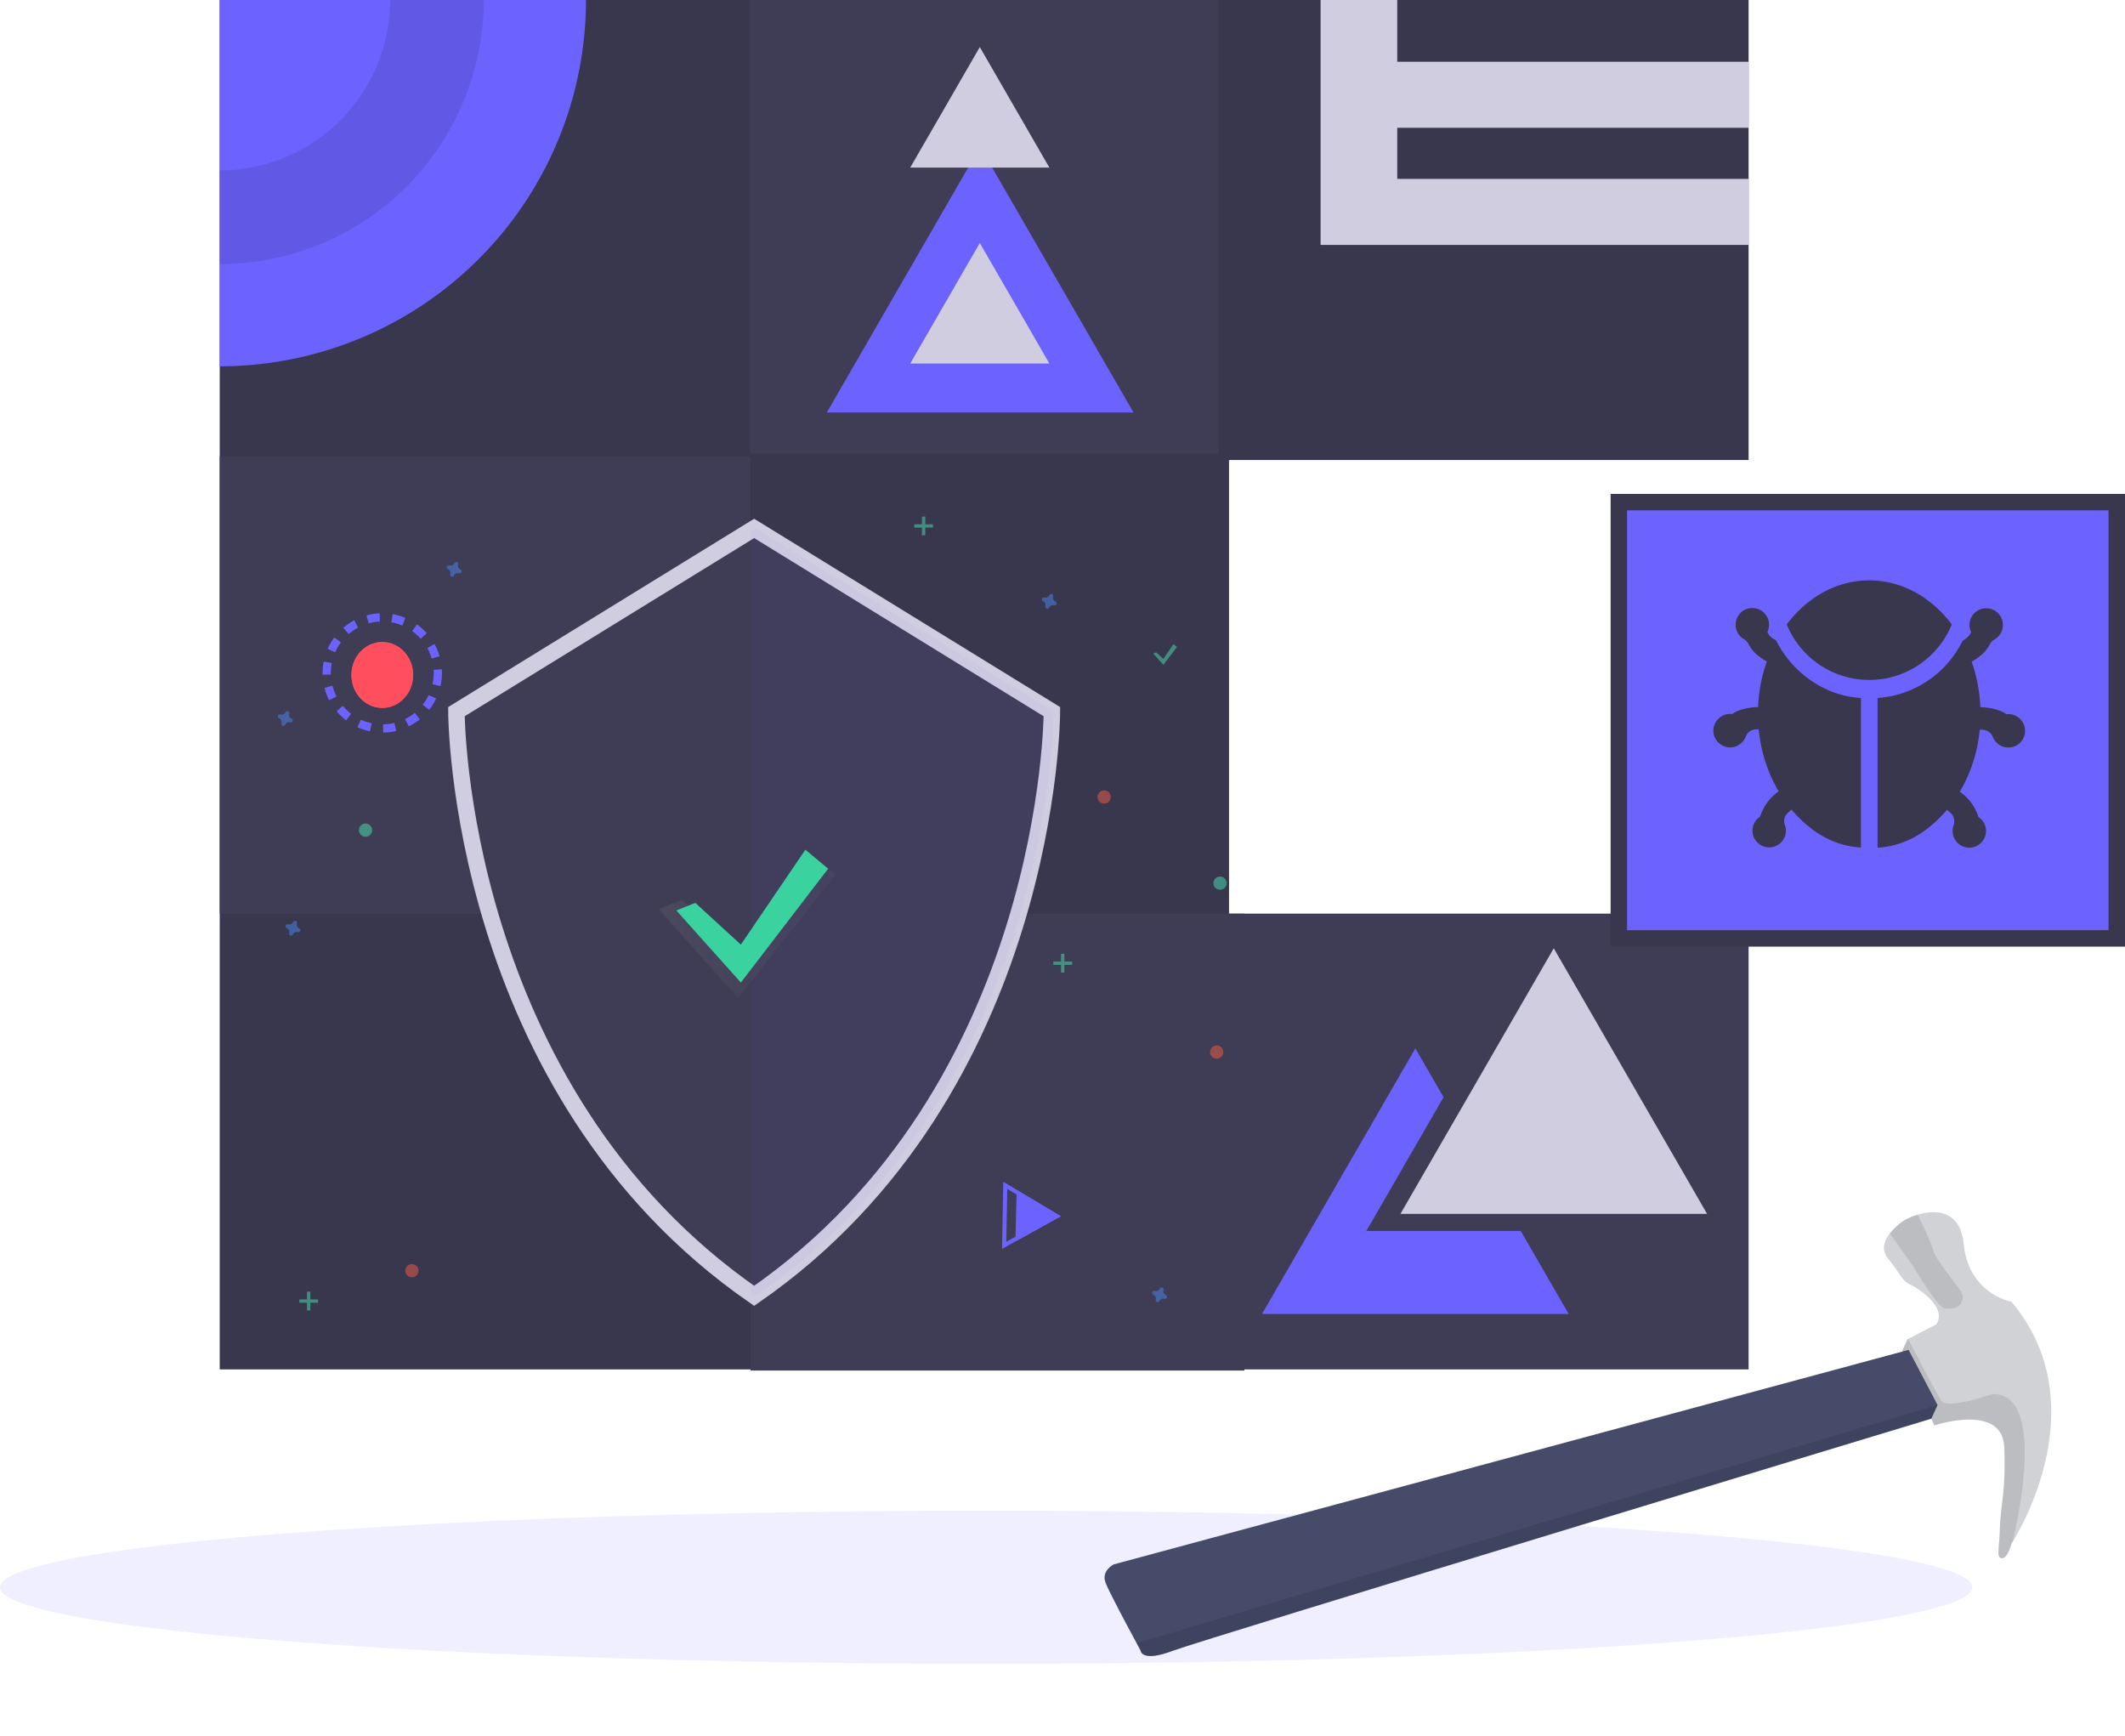 <svg xmlns="http://www.w3.org/2000/svg" width="516.398" height="421.705"><defs><linearGradient id="a" y1=".5" x2="1" y2=".5" gradientUnits="objectBoundingBox"><stop offset="0" stop-color="gray" stop-opacity=".251"/><stop offset=".535" stop-color="gray" stop-opacity=".122"/><stop offset="1" stop-color="gray" stop-opacity=".102"/></linearGradient></defs><g data-name="Group 3069" transform="translate(-568.602 -3583)"><path data-name="Path 10633" d="M867.271 3804.986v-110.217h126.258V3583H622v332.72h371.529v-110.734z" fill="#3f3d56"/><path data-name="Path 10634" d="M993.529 3694.769V3583H864.684v110.217H750.845V3583H622v111.769h116.426v110.217H622v110.734h246.306v-110.734h-1.035v-110.217z" opacity=".1"/><path data-name="Path 10635" d="M711.001 3583a89 89 0 01-89 89v-89z" fill="#6c63ff"/><path data-name="Path 10636" d="M663.396 3583a41.4 41.4 0 01-41.394 41.4v22.768a64.165 64.165 0 0064.164-64.162z" opacity=".1"/><path data-name="Path 10637" d="M993.528 3614.047v-16.041h-85.379V3583h-18.628v59.507h104.007v-16.041h-85.379v-12.419z" fill="#d0cde1"/><path data-name="Path 10639" d="M946.182 3813.401l18.632 32.272 18.633 32.273h-74.53l18.633-32.273z" fill="#d0cde1"/><path data-name="Path 10640" d="M937.9 3882.086h-37.262l18.633-32.273.129-.224-6.852-11.868-18.632 32.272-18.633 32.273h74.53l-11.651-20.181z" fill="#6c63ff"/><g data-name="Group 2999"><path data-name="Path 10643" d="M806.794 3618.679l18.632 32.272 18.633 32.273h-74.53l18.633-32.273z" fill="#6c63ff"/><path data-name="Path 10644" d="M806.706 3642.043l8.452 14.64 8.453 14.64h-33.81l8.453-14.64z" fill="#d0cde1"/><path data-name="Path 10645" d="M806.706 3594.437l8.452 14.64 8.453 14.64h-33.81l8.453-14.64z" fill="#d0cde1"/></g><ellipse data-name="Ellipse 639" cx="239.648" cy="18.608" rx="239.648" ry="18.608" transform="translate(568.602 3950.047)" fill="#6c63ff" opacity=".1"/><g data-name="Group 3001"><path data-name="Rectangle 2838" fill="#6c63ff" stroke="#39374d" stroke-width="4" d="M962 3705h121v106H962z"/><g data-name="Group 3000" fill="#39374d"><path data-name="Path 10725" d="M1042.912 3734.711c-4.938-6.561-12.093-10.7-20.057-10.7s-15.119 4.14-20.056 10.7a21.653 21.653 0 0040.113 0z"/><path data-name="Path 10726" d="M1000.192 3738.552a5.187 5.187 0 01-1-.566 3.993 3.993 0 01-1.1-1.42 4.061 4.061 0 10-6.629.984 4.524 4.524 0 00.962.775 2.794 2.794 0 011.08 1.131 8.167 8.167 0 001.878 2.466 16.409 16.409 0 002.573 1.81 37.507 37.507 0 00-2.115 11.063 15.3 15.3 0 00-4.31.7 6.95 6.95 0 00-2 1 4.8 4.8 0 00-.492-.034 4.067 4.067 0 103.806 5.5 2.6 2.6 0 012.1-1.7 9.489 9.489 0 011.046-.068 36.424 36.424 0 004.836 15.085 11.866 11.866 0 00-4.5 6.143 1.692 1.692 0 00-.322.232 3.849 3.849 0 00-.475.441 4.061 4.061 0 106.816 1.329 2.664 2.664 0 01.662-2.873 11.41 11.41 0 01.962-.826c4.587 5.356 10.045 8.79 16.861 9.2v-36.34c-8.999-.503-16.85-6.368-20.639-14.032zm56.465 17.941a4.506 4.506 0 00-.492.034 7.669 7.669 0 00-2-1 15.2 15.2 0 00-4.31-.7 38.326 38.326 0 00-2.115-11.058 16.4 16.4 0 002.573-1.81 8.811 8.811 0 001.946-2.585 2.387 2.387 0 011-.99 4.061 4.061 0 10-5.656-1.793 3.857 3.857 0 01-1.1 1.42 10.645 10.645 0 01-1 .73 24.911 24.911 0 01-20.633 13.852v36.374c6.787-.407 12.279-3.857 16.861-9.2.356.283.656.537.911.775a2.749 2.749 0 01.713 2.958 4.061 4.061 0 106.833-1.318 3.867 3.867 0 00-.475-.441c-.187-.147-.322-.232-.322-.232a11.7 11.7 0 00-4.525-6.143 36.424 36.424 0 004.836-15.085 8.987 8.987 0 011 .068 2.715 2.715 0 012.178 1.7 4.061 4.061 0 007.834-1.233 4.123 4.123 0 00-4.067-4.333z"/></g></g><g data-name="Group 2998"><g data-name="Group 2998"><path data-name="Path 10730" d="M1027.428 3888.802c3.116 3.841 3.367 5.415 5.383 6.326s9.12 5.59 6.303 9.66l-6.792 3.524-.198.104-1.28 2.817 7.8 18.108s16.593-5.567 17.015 5.304-.872 13.692-1.057 19.45-.914 7.356.48 7.503 2.34-3.55 2.34-3.55.105-.162.294-.467c2.526-4.091 19.918-34.204-.308-58.301 0 0-10.357-1.786-11.606-14.011-.86-8.45-6.994-8.376-11.199-7.118a13.432 13.432 0 00-3.839 1.742 17.897 17.897 0 00-2.911 2.805c-1.342 1.69-2.207 3.898-.425 6.104z" fill="#d0d2d5"/><path data-name="Path 10731" d="M1032.125 3908.415l-1.28 2.817 7.797 18.11s16.595-5.568 17.017 5.303-.872 13.692-1.057 19.45-.914 7.356.48 7.503 2.34-3.55 2.34-3.55.105-.162.294-.467c1.263-5.273 8.108-36.175-4.916-35.864 0 0-10.94 3.775-12.4 1.652-1.158-1.678-6.08-11.147-8.08-15.03z" opacity=".1"/><path data-name="Path 10732" d="M1027.852 3882.671l5.588 7.885s6.333 10.646 7.907 10.39a7.182 7.182 0 011.41-.017 2.723 2.723 0 002.241-4.377c-2.237-2.903-6.342-8.401-6.529-9.543s-2.621-6.332-3.847-8.875a13.431 13.431 0 00-3.838 1.742 17.895 17.895 0 00-2.931 2.799z" opacity=".1"/><path data-name="Path 10733" d="M837.255 3967.523c.85 2.267 5.516 10.932 7.557 14.717l.955 1.781s.132 2.966 7.72.11 184.451-56.439 184.451-56.439l1.511-3.325-7.038-13.391-193.146 52.118s-3.11 1.498-2.01 4.429z" fill="#454b69"/></g><path data-name="Path 10734" d="M844.811 3982.24l.955 1.781s.132 2.966 7.72.11 184.452-56.439 184.452-56.439l1.511-3.325z" opacity=".1"/></g><path data-name="Rectangle 2872" fill="#3f3d56" d="M751 3805h120v111H751z"/><path data-name="Rectangle 2873" fill="#3f3d56" d="M622 3694h129v111H622z"/><g data-name="Group 3066" transform="translate(636.132 3708.505)"><path data-name="Path 10624" d="M44.343 12.866a.986.986 0 01-.549-1.191.472.472 0 00.021-.109.494.494 0 00-.888-.328.47.47 0 00-.055.1.986.986 0 01-1.191.549.475.475 0 00-.109-.021.494.494 0 00-.328.888.474.474 0 00.1.055.986.986 0 01.549 1.191.472.472 0 00-.021.109.494.494 0 00.888.328.475.475 0 00.055-.1.986.986 0 011.191-.549.474.474 0 00.109.021.494.494 0 00.328-.888.474.474 0 00-.1-.055z" fill="#4d8af0" opacity=".5"/><path data-name="Path 10625" d="M5.173 100.058a.986.986 0 01-.549-1.191.476.476 0 00.021-.109.494.494 0 00-.888-.328.475.475 0 00-.055.1.986.986 0 01-1.191.549.477.477 0 00-.109-.021.494.494 0 00-.328.888.474.474 0 00.1.055.986.986 0 01.549 1.192.472.472 0 00-.021.109.494.494 0 00.888.328.472.472 0 00.055-.1.986.986 0 011.191-.549.468.468 0 00.109.021.494.494 0 00.328-.888.471.471 0 00-.1-.056z" fill="#4d8af0" opacity=".5"/><circle data-name="Ellipse 634" cx="1.61" cy="1.61" r="1.61" transform="translate(199.174 66.535)" fill="#f55f44" opacity=".5"/><circle data-name="Ellipse 635" cx="1.61" cy="1.61" r="1.61" transform="translate(30.959 181.629)" fill="#f55f44" opacity=".5"/><circle data-name="Ellipse 636" cx="1.61" cy="1.61" r="1.61" transform="translate(226.539 128.509)" fill="#f55f44" opacity=".5"/><path data-name="Path 10626" d="M188.948 20.646a.986.986 0 01-.549-1.191.474.474 0 00.022-.109.494.494 0 00-.888-.328.466.466 0 00-.055.1.986.986 0 01-1.192.549.472.472 0 00-.109-.021.494.494 0 00-.328.888.469.469 0 00.1.055.986.986 0 01.549 1.191.467.467 0 00-.021.109.494.494 0 00.888.328.475.475 0 00.055-.1.986.986 0 011.191-.549.475.475 0 00.11.021.494.494 0 00.327-.888.47.47 0 00-.1-.055z" fill="#4d8af0" opacity=".5"/><path data-name="Path 10627" d="M215.777 189.13a.986.986 0 01-.549-1.191.472.472 0 00.021-.109.494.494 0 00-.888-.328.469.469 0 00-.055.1.986.986 0 01-1.191.549.477.477 0 00-.109-.021.494.494 0 00-.328.888.485.485 0 00.1.055.985.985 0 01.549 1.191.459.459 0 00-.021.109.494.494 0 00.888.328.453.453 0 00.055-.1.986.986 0 011.191-.549.477.477 0 00.109.021.494.494 0 00.328-.888.473.473 0 00-.1-.055z" fill="#4d8af0" opacity=".5"/><path data-name="Path 10628" d="M3.295 49.084a.986.986 0 01-.549-1.191.476.476 0 00.021-.109.494.494 0 00-.888-.328.474.474 0 00-.055.1.986.986 0 01-1.191.549.472.472 0 00-.109-.021.494.494 0 00-.328.888.474.474 0 00.1.055.986.986 0 01.549 1.191.472.472 0 00-.021.109.494.494 0 00.888.328.473.473 0 00.055-.1.986.986 0 011.191-.549.474.474 0 00.109.021.494.494 0 00.328-.888.476.476 0 00-.1-.055z" fill="#4d8af0" opacity=".5"/><circle data-name="Ellipse 637" cx="1.61" cy="1.61" r="1.61" transform="translate(19.691 74.583)" fill="#47e6b1" opacity=".5"/><circle data-name="Ellipse 638" cx="1.61" cy="1.61" r="1.61" transform="translate(227.344 87.461)" fill="#47e6b1" opacity=".5"/><g data-name="Group 2979" opacity=".5" fill="#47e6b1"><path data-name="Rectangle 2828" d="M156.516 0h.805v4.561h-.805z"/><path data-name="Rectangle 2829" d="M159.199 1.878v.805h-4.561v-.805z"/></g><g data-name="Group 2981" opacity=".5" fill="#47e6b1"><path data-name="Rectangle 2832" d="M7.081 188.336h.805v4.561h-.805z"/><path data-name="Rectangle 2833" d="M9.764 190.214v.805H5.203v-.805z"/></g><g data-name="Group 2982" opacity=".5" fill="#47e6b1"><path data-name="Rectangle 2834" d="M190.32 106.241h.805v4.561h-.805z"/><path data-name="Rectangle 2835" d="M193.003 108.119v.805h-4.561v-.805z"/></g><path data-name="Path 10629" d="M213.448 33.004l1.729 1.584 2.449-3.6.864.72-3.313 4.322-2.449-2.737z" fill="#47e6b1" opacity=".5"/><path data-name="Path 10630" d="M115.737 2.883L43.382 47.411s0 91.838 72.357 141.931c72.357-50.093 72.357-141.931 72.357-141.931z" fill="#3f3d56" stroke="#d0cde1" stroke-width="4"/><path data-name="Path 10631" d="M116.169 2.883l-1.237.761v184.83c.411.29.821.581 1.237.869 72.357-50.093 72.357-141.931 72.357-141.931z" fill="#6c63ff" opacity=".04"/><g data-name="Group 2983"><path data-name="Path 10622" d="M350.6 314.64l13.64 12.5 16.909-24.394 6.82 5.684-23.73 30.077-19.324-21.6z" transform="translate(-252.385 -221.526)" fill="url(#a)" opacity=".7"/></g><path data-name="Path 10632" d="M101.439 93.864l11.069 10.141 15.675-23.052 5.533 4.611-21.208 27.664-15.679-17.523z" fill="#3ad29f"/><g data-name="Group 2986"><path data-name="Polygon 6" d="M179.527 163.646l10.74 6.358-11.04 6.12z" fill="#6c63ff"/><g data-name="Polygon 7" fill="none"><path d="M176.283 161.624L190.266 170l-14.29 7.92z"/><path d="M177.25 163.37l-.24 12.838 11.254-6.238-11.014-6.6m-.968-1.746l13.985 8.38-14.289 7.92.304-16.3z" fill="#6c63ff"/></g></g><g data-name="Group 2987"><g data-name="Ellipse 259" transform="translate(17.867 30.495)" fill="#ff4f5e" stroke="#ff4f5e" stroke-width="1.5"><ellipse cx="7.5" cy="8" rx="7.5" ry="8" stroke="none"/><ellipse cx="7.5" cy="8" rx="6.75" ry="7.25" fill="none"/></g><g data-name="Ellipse 260" transform="translate(10.867 23.495)" fill="none" stroke="#6c63ff" stroke-width="2" stroke-dasharray="3"><circle cx="14.5" cy="14.5" r="14.5" stroke="none"/><circle cx="14.5" cy="14.5" r="13.5"/></g></g></g></g></svg>